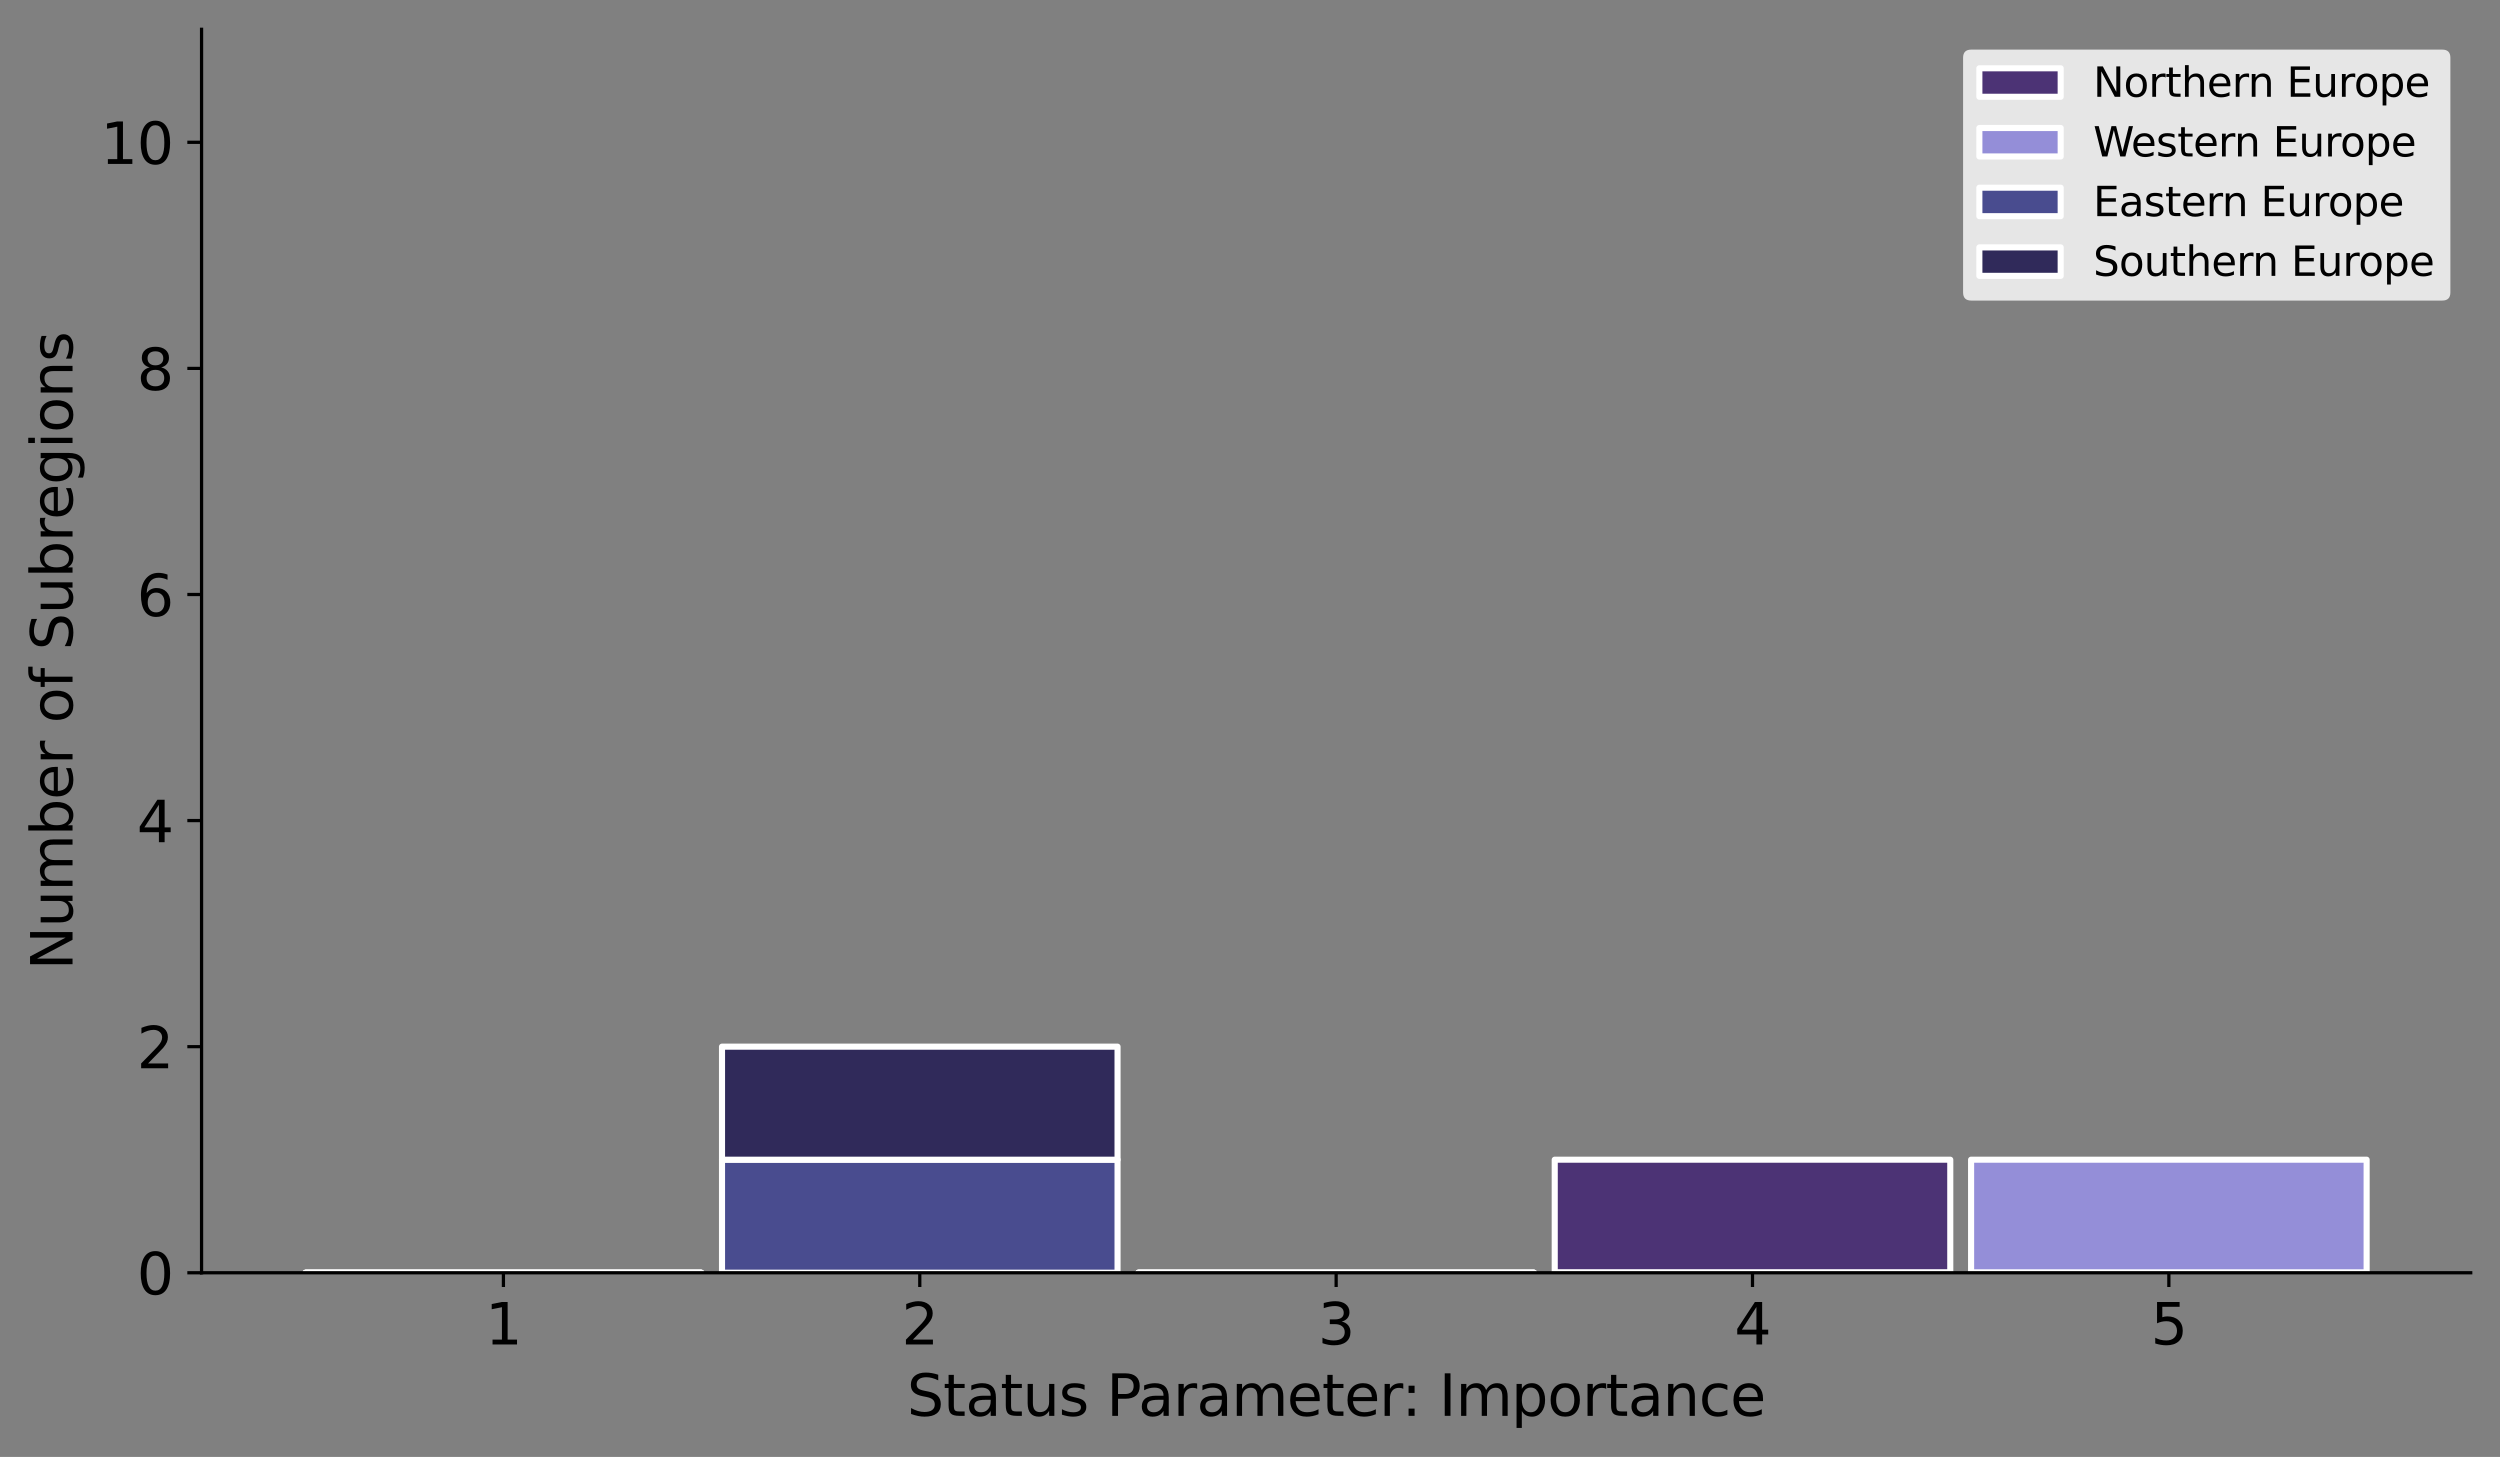 <?xml version="1.0" encoding="utf-8" standalone="no"?>
<!DOCTYPE svg PUBLIC "-//W3C//DTD SVG 1.1//EN"
  "http://www.w3.org/Graphics/SVG/1.1/DTD/svg11.dtd">
<svg xmlns:xlink="http://www.w3.org/1999/xlink" width="614.764pt" height="358.274pt" viewBox="0 0 614.764 358.274" xmlns="http://www.w3.org/2000/svg" version="1.1">
 <rect x="0" y="0" width="614.764" height="358.274" fill="#808080" stroke="none"/>
 <defs>
  <style type="text/css">*{stroke-linejoin: round; stroke-linecap: butt}</style>
 </defs>
 <g id="figure_1">
  <g id="patch_1">
   <path d="M 0 358.274 
L 614.764 358.274 
L 614.764 0 
L 0 0 
L 0 358.274 
z
" style="fill: none"/>
  </g>
  <g id="axes_1">
   <g id="patch_2">
    <path d="M 49.564 312.975 
L 607.564 312.975 
L 607.564 7.2 
L 49.564 7.2 
L 49.564 312.975 
z
" style="fill: none"/>
   </g>
   <g id="patch_3">
    <path d="M 75.161 312.975 
L 172.427 312.975 
L 172.427 312.975 
L 75.161 312.975 
z
" clip-path="url(#paf79a52381)" style="fill: #4c3375; stroke: #ffffff; stroke-width: 1.5; stroke-linejoin: miter"/>
   </g>
   <g id="patch_4">
    <path d="M 177.546 312.975 
L 274.812 312.975 
L 274.812 312.975 
L 177.546 312.975 
z
" clip-path="url(#paf79a52381)" style="fill: #4c3375; stroke: #ffffff; stroke-width: 1.5; stroke-linejoin: miter"/>
   </g>
   <g id="patch_5">
    <path d="M 279.931 312.975 
L 377.197 312.975 
L 377.197 312.975 
L 279.931 312.975 
z
" clip-path="url(#paf79a52381)" style="fill: #4c3375; stroke: #ffffff; stroke-width: 1.5; stroke-linejoin: miter"/>
   </g>
   <g id="patch_6">
    <path d="M 382.317 312.975 
L 479.583 312.975 
L 479.583 285.177 
L 382.317 285.177 
z
" clip-path="url(#paf79a52381)" style="fill: #4c3375; stroke: #ffffff; stroke-width: 1.5; stroke-linejoin: miter"/>
   </g>
   <g id="patch_7">
    <path d="M 484.702 312.975 
L 581.968 312.975 
L 581.968 312.975 
L 484.702 312.975 
z
" clip-path="url(#paf79a52381)" style="fill: #4c3375; stroke: #ffffff; stroke-width: 1.5; stroke-linejoin: miter"/>
   </g>
   <g id="patch_8">
    <path d="M 75.161 312.975 
L 172.427 312.975 
L 172.427 312.975 
L 75.161 312.975 
z
" clip-path="url(#paf79a52381)" style="fill: #948ed8; stroke: #ffffff; stroke-width: 1.5; stroke-linejoin: miter"/>
   </g>
   <g id="patch_9">
    <path d="M 177.546 312.975 
L 274.812 312.975 
L 274.812 312.975 
L 177.546 312.975 
z
" clip-path="url(#paf79a52381)" style="fill: #948ed8; stroke: #ffffff; stroke-width: 1.5; stroke-linejoin: miter"/>
   </g>
   <g id="patch_10">
    <path d="M 279.931 312.975 
L 377.197 312.975 
L 377.197 312.975 
L 279.931 312.975 
z
" clip-path="url(#paf79a52381)" style="fill: #948ed8; stroke: #ffffff; stroke-width: 1.5; stroke-linejoin: miter"/>
   </g>
   <g id="patch_11">
    <path d="M 382.317 312.975 
L 479.583 312.975 
L 479.583 312.975 
L 382.317 312.975 
z
" clip-path="url(#paf79a52381)" style="fill: #948ed8; stroke: #ffffff; stroke-width: 1.5; stroke-linejoin: miter"/>
   </g>
   <g id="patch_12">
    <path d="M 484.702 312.975 
L 581.968 312.975 
L 581.968 285.177 
L 484.702 285.177 
z
" clip-path="url(#paf79a52381)" style="fill: #948ed8; stroke: #ffffff; stroke-width: 1.5; stroke-linejoin: miter"/>
   </g>
   <g id="patch_13">
    <path d="M 75.161 312.975 
L 172.427 312.975 
L 172.427 312.975 
L 75.161 312.975 
z
" clip-path="url(#paf79a52381)" style="fill: #494c8f; stroke: #ffffff; stroke-width: 1.5; stroke-linejoin: miter"/>
   </g>
   <g id="patch_14">
    <path d="M 177.546 312.975 
L 274.812 312.975 
L 274.812 285.177 
L 177.546 285.177 
z
" clip-path="url(#paf79a52381)" style="fill: #494c8f; stroke: #ffffff; stroke-width: 1.5; stroke-linejoin: miter"/>
   </g>
   <g id="patch_15">
    <path d="M 279.931 312.975 
L 377.197 312.975 
L 377.197 312.975 
L 279.931 312.975 
z
" clip-path="url(#paf79a52381)" style="fill: #494c8f; stroke: #ffffff; stroke-width: 1.5; stroke-linejoin: miter"/>
   </g>
   <g id="patch_16">
    <path d="M 382.317 312.975 
L 479.583 312.975 
L 479.583 312.975 
L 382.317 312.975 
z
" clip-path="url(#paf79a52381)" style="fill: #494c8f; stroke: #ffffff; stroke-width: 1.5; stroke-linejoin: miter"/>
   </g>
   <g id="patch_17">
    <path d="M 484.702 312.975 
L 581.968 312.975 
L 581.968 312.975 
L 484.702 312.975 
z
" clip-path="url(#paf79a52381)" style="fill: #494c8f; stroke: #ffffff; stroke-width: 1.5; stroke-linejoin: miter"/>
   </g>
   <g id="patch_18">
    <path d="M 75.161 312.975 
L 172.427 312.975 
L 172.427 312.975 
L 75.161 312.975 
z
" clip-path="url(#paf79a52381)" style="fill: #302a5a; stroke: #ffffff; stroke-width: 1.5; stroke-linejoin: miter"/>
   </g>
   <g id="patch_19">
    <path d="M 177.546 285.177 
L 274.812 285.177 
L 274.812 257.38 
L 177.546 257.38 
z
" clip-path="url(#paf79a52381)" style="fill: #302a5a; stroke: #ffffff; stroke-width: 1.5; stroke-linejoin: miter"/>
   </g>
   <g id="patch_20">
    <path d="M 279.931 312.975 
L 377.197 312.975 
L 377.197 312.975 
L 279.931 312.975 
z
" clip-path="url(#paf79a52381)" style="fill: #302a5a; stroke: #ffffff; stroke-width: 1.5; stroke-linejoin: miter"/>
   </g>
   <g id="patch_21">
    <path d="M 382.317 312.975 
L 479.583 312.975 
L 479.583 312.975 
L 382.317 312.975 
z
" clip-path="url(#paf79a52381)" style="fill: #302a5a; stroke: #ffffff; stroke-width: 1.5; stroke-linejoin: miter"/>
   </g>
   <g id="patch_22">
    <path d="M 484.702 312.975 
L 581.968 312.975 
L 581.968 312.975 
L 484.702 312.975 
z
" clip-path="url(#paf79a52381)" style="fill: #302a5a; stroke: #ffffff; stroke-width: 1.5; stroke-linejoin: miter"/>
   </g>
   <g id="matplotlib.axis_1">
    <g id="xtick_1">
     <g id="line2d_1">
      <defs>
       <path id="m94d2da9df3" d="M 0 0 
L 0 3.5 
" style="stroke: #000000; stroke-width: 0.8"/>
      </defs>
      <g>
       <use xlink:href="#m94d2da9df3" x="123.794" y="312.975" style="stroke: #000000; stroke-width: 0.8"/>
      </g>
     </g>
     <g id="text_1">
      <!-- 1 -->
      <g transform="translate(119.34 330.613)scale(0.14 -0.14)">
       <defs>
        <path id="DejaVuSans-31" d="M 794 531 
L 1825 531 
L 1825 4091 
L 703 3866 
L 703 4441 
L 1819 4666 
L 2450 4666 
L 2450 531 
L 3481 531 
L 3481 0 
L 794 0 
L 794 531 
z
" transform="scale(0.016)"/>
       </defs>
       <use xlink:href="#DejaVuSans-31"/>
      </g>
     </g>
    </g>
    <g id="xtick_2">
     <g id="line2d_2">
      <g>
       <use xlink:href="#m94d2da9df3" x="226.179" y="312.975" style="stroke: #000000; stroke-width: 0.8"/>
      </g>
     </g>
     <g id="text_2">
      <!-- 2 -->
      <g transform="translate(221.725 330.613)scale(0.14 -0.14)">
       <defs>
        <path id="DejaVuSans-32" d="M 1228 531 
L 3431 531 
L 3431 0 
L 469 0 
L 469 531 
Q 828 903 1448 1529 
Q 2069 2156 2228 2338 
Q 2531 2678 2651 2914 
Q 2772 3150 2772 3378 
Q 2772 3750 2511 3984 
Q 2250 4219 1831 4219 
Q 1534 4219 1204 4116 
Q 875 4013 500 3803 
L 500 4441 
Q 881 4594 1212 4672 
Q 1544 4750 1819 4750 
Q 2544 4750 2975 4387 
Q 3406 4025 3406 3419 
Q 3406 3131 3298 2873 
Q 3191 2616 2906 2266 
Q 2828 2175 2409 1742 
Q 1991 1309 1228 531 
z
" transform="scale(0.016)"/>
       </defs>
       <use xlink:href="#DejaVuSans-32"/>
      </g>
     </g>
    </g>
    <g id="xtick_3">
     <g id="line2d_3">
      <g>
       <use xlink:href="#m94d2da9df3" x="328.564" y="312.975" style="stroke: #000000; stroke-width: 0.8"/>
      </g>
     </g>
     <g id="text_3">
      <!-- 3 -->
      <g transform="translate(324.111 330.613)scale(0.14 -0.14)">
       <defs>
        <path id="DejaVuSans-33" d="M 2597 2516 
Q 3050 2419 3304 2112 
Q 3559 1806 3559 1356 
Q 3559 666 3084 287 
Q 2609 -91 1734 -91 
Q 1441 -91 1130 -33 
Q 819 25 488 141 
L 488 750 
Q 750 597 1062 519 
Q 1375 441 1716 441 
Q 2309 441 2620 675 
Q 2931 909 2931 1356 
Q 2931 1769 2642 2001 
Q 2353 2234 1838 2234 
L 1294 2234 
L 1294 2753 
L 1863 2753 
Q 2328 2753 2575 2939 
Q 2822 3125 2822 3475 
Q 2822 3834 2567 4026 
Q 2313 4219 1838 4219 
Q 1578 4219 1281 4162 
Q 984 4106 628 3988 
L 628 4550 
Q 988 4650 1302 4700 
Q 1616 4750 1894 4750 
Q 2613 4750 3031 4423 
Q 3450 4097 3450 3541 
Q 3450 3153 3228 2886 
Q 3006 2619 2597 2516 
z
" transform="scale(0.016)"/>
       </defs>
       <use xlink:href="#DejaVuSans-33"/>
      </g>
     </g>
    </g>
    <g id="xtick_4">
     <g id="line2d_4">
      <g>
       <use xlink:href="#m94d2da9df3" x="430.95" y="312.975" style="stroke: #000000; stroke-width: 0.8"/>
      </g>
     </g>
     <g id="text_4">
      <!-- 4 -->
      <g transform="translate(426.496 330.613)scale(0.14 -0.14)">
       <defs>
        <path id="DejaVuSans-34" d="M 2419 4116 
L 825 1625 
L 2419 1625 
L 2419 4116 
z
M 2253 4666 
L 3047 4666 
L 3047 1625 
L 3713 1625 
L 3713 1100 
L 3047 1100 
L 3047 0 
L 2419 0 
L 2419 1100 
L 313 1100 
L 313 1709 
L 2253 4666 
z
" transform="scale(0.016)"/>
       </defs>
       <use xlink:href="#DejaVuSans-34"/>
      </g>
     </g>
    </g>
    <g id="xtick_5">
     <g id="line2d_5">
      <g>
       <use xlink:href="#m94d2da9df3" x="533.335" y="312.975" style="stroke: #000000; stroke-width: 0.8"/>
      </g>
     </g>
     <g id="text_5">
      <!-- 5 -->
      <g transform="translate(528.881 330.613)scale(0.14 -0.14)">
       <defs>
        <path id="DejaVuSans-35" d="M 691 4666 
L 3169 4666 
L 3169 4134 
L 1269 4134 
L 1269 2991 
Q 1406 3038 1543 3061 
Q 1681 3084 1819 3084 
Q 2600 3084 3056 2656 
Q 3513 2228 3513 1497 
Q 3513 744 3044 326 
Q 2575 -91 1722 -91 
Q 1428 -91 1123 -41 
Q 819 9 494 109 
L 494 744 
Q 775 591 1075 516 
Q 1375 441 1709 441 
Q 2250 441 2565 725 
Q 2881 1009 2881 1497 
Q 2881 1984 2565 2268 
Q 2250 2553 1709 2553 
Q 1456 2553 1204 2497 
Q 953 2441 691 2322 
L 691 4666 
z
" transform="scale(0.016)"/>
       </defs>
       <use xlink:href="#DejaVuSans-35"/>
      </g>
     </g>
    </g>
    <g id="text_6">
     <!-- Status Parameter: Importance -->
     <g transform="translate(223.043 348.162)scale(0.14 -0.14)">
      <defs>
       <path id="DejaVuSans-53" d="M 3425 4513 
L 3425 3897 
Q 3066 4069 2747 4153 
Q 2428 4238 2131 4238 
Q 1616 4238 1336 4038 
Q 1056 3838 1056 3469 
Q 1056 3159 1242 3001 
Q 1428 2844 1947 2747 
L 2328 2669 
Q 3034 2534 3370 2195 
Q 3706 1856 3706 1288 
Q 3706 609 3251 259 
Q 2797 -91 1919 -91 
Q 1588 -91 1214 -16 
Q 841 59 441 206 
L 441 856 
Q 825 641 1194 531 
Q 1563 422 1919 422 
Q 2459 422 2753 634 
Q 3047 847 3047 1241 
Q 3047 1584 2836 1778 
Q 2625 1972 2144 2069 
L 1759 2144 
Q 1053 2284 737 2584 
Q 422 2884 422 3419 
Q 422 4038 858 4394 
Q 1294 4750 2059 4750 
Q 2388 4750 2728 4690 
Q 3069 4631 3425 4513 
z
" transform="scale(0.016)"/>
       <path id="DejaVuSans-74" d="M 1172 4494 
L 1172 3500 
L 2356 3500 
L 2356 3053 
L 1172 3053 
L 1172 1153 
Q 1172 725 1289 603 
Q 1406 481 1766 481 
L 2356 481 
L 2356 0 
L 1766 0 
Q 1100 0 847 248 
Q 594 497 594 1153 
L 594 3053 
L 172 3053 
L 172 3500 
L 594 3500 
L 594 4494 
L 1172 4494 
z
" transform="scale(0.016)"/>
       <path id="DejaVuSans-61" d="M 2194 1759 
Q 1497 1759 1228 1600 
Q 959 1441 959 1056 
Q 959 750 1161 570 
Q 1363 391 1709 391 
Q 2188 391 2477 730 
Q 2766 1069 2766 1631 
L 2766 1759 
L 2194 1759 
z
M 3341 1997 
L 3341 0 
L 2766 0 
L 2766 531 
Q 2569 213 2275 61 
Q 1981 -91 1556 -91 
Q 1019 -91 701 211 
Q 384 513 384 1019 
Q 384 1609 779 1909 
Q 1175 2209 1959 2209 
L 2766 2209 
L 2766 2266 
Q 2766 2663 2505 2880 
Q 2244 3097 1772 3097 
Q 1472 3097 1187 3025 
Q 903 2953 641 2809 
L 641 3341 
Q 956 3463 1253 3523 
Q 1550 3584 1831 3584 
Q 2591 3584 2966 3190 
Q 3341 2797 3341 1997 
z
" transform="scale(0.016)"/>
       <path id="DejaVuSans-75" d="M 544 1381 
L 544 3500 
L 1119 3500 
L 1119 1403 
Q 1119 906 1312 657 
Q 1506 409 1894 409 
Q 2359 409 2629 706 
Q 2900 1003 2900 1516 
L 2900 3500 
L 3475 3500 
L 3475 0 
L 2900 0 
L 2900 538 
Q 2691 219 2414 64 
Q 2138 -91 1772 -91 
Q 1169 -91 856 284 
Q 544 659 544 1381 
z
M 1991 3584 
L 1991 3584 
z
" transform="scale(0.016)"/>
       <path id="DejaVuSans-73" d="M 2834 3397 
L 2834 2853 
Q 2591 2978 2328 3040 
Q 2066 3103 1784 3103 
Q 1356 3103 1142 2972 
Q 928 2841 928 2578 
Q 928 2378 1081 2264 
Q 1234 2150 1697 2047 
L 1894 2003 
Q 2506 1872 2764 1633 
Q 3022 1394 3022 966 
Q 3022 478 2636 193 
Q 2250 -91 1575 -91 
Q 1294 -91 989 -36 
Q 684 19 347 128 
L 347 722 
Q 666 556 975 473 
Q 1284 391 1588 391 
Q 1994 391 2212 530 
Q 2431 669 2431 922 
Q 2431 1156 2273 1281 
Q 2116 1406 1581 1522 
L 1381 1569 
Q 847 1681 609 1914 
Q 372 2147 372 2553 
Q 372 3047 722 3315 
Q 1072 3584 1716 3584 
Q 2034 3584 2315 3537 
Q 2597 3491 2834 3397 
z
" transform="scale(0.016)"/>
       <path id="DejaVuSans-20" transform="scale(0.016)"/>
       <path id="DejaVuSans-50" d="M 1259 4147 
L 1259 2394 
L 2053 2394 
Q 2494 2394 2734 2622 
Q 2975 2850 2975 3272 
Q 2975 3691 2734 3919 
Q 2494 4147 2053 4147 
L 1259 4147 
z
M 628 4666 
L 2053 4666 
Q 2838 4666 3239 4311 
Q 3641 3956 3641 3272 
Q 3641 2581 3239 2228 
Q 2838 1875 2053 1875 
L 1259 1875 
L 1259 0 
L 628 0 
L 628 4666 
z
" transform="scale(0.016)"/>
       <path id="DejaVuSans-72" d="M 2631 2963 
Q 2534 3019 2420 3045 
Q 2306 3072 2169 3072 
Q 1681 3072 1420 2755 
Q 1159 2438 1159 1844 
L 1159 0 
L 581 0 
L 581 3500 
L 1159 3500 
L 1159 2956 
Q 1341 3275 1631 3429 
Q 1922 3584 2338 3584 
Q 2397 3584 2469 3576 
Q 2541 3569 2628 3553 
L 2631 2963 
z
" transform="scale(0.016)"/>
       <path id="DejaVuSans-6d" d="M 3328 2828 
Q 3544 3216 3844 3400 
Q 4144 3584 4550 3584 
Q 5097 3584 5394 3201 
Q 5691 2819 5691 2113 
L 5691 0 
L 5113 0 
L 5113 2094 
Q 5113 2597 4934 2840 
Q 4756 3084 4391 3084 
Q 3944 3084 3684 2787 
Q 3425 2491 3425 1978 
L 3425 0 
L 2847 0 
L 2847 2094 
Q 2847 2600 2669 2842 
Q 2491 3084 2119 3084 
Q 1678 3084 1418 2786 
Q 1159 2488 1159 1978 
L 1159 0 
L 581 0 
L 581 3500 
L 1159 3500 
L 1159 2956 
Q 1356 3278 1631 3431 
Q 1906 3584 2284 3584 
Q 2666 3584 2933 3390 
Q 3200 3197 3328 2828 
z
" transform="scale(0.016)"/>
       <path id="DejaVuSans-65" d="M 3597 1894 
L 3597 1613 
L 953 1613 
Q 991 1019 1311 708 
Q 1631 397 2203 397 
Q 2534 397 2845 478 
Q 3156 559 3463 722 
L 3463 178 
Q 3153 47 2828 -22 
Q 2503 -91 2169 -91 
Q 1331 -91 842 396 
Q 353 884 353 1716 
Q 353 2575 817 3079 
Q 1281 3584 2069 3584 
Q 2775 3584 3186 3129 
Q 3597 2675 3597 1894 
z
M 3022 2063 
Q 3016 2534 2758 2815 
Q 2500 3097 2075 3097 
Q 1594 3097 1305 2825 
Q 1016 2553 972 2059 
L 3022 2063 
z
" transform="scale(0.016)"/>
       <path id="DejaVuSans-3a" d="M 750 794 
L 1409 794 
L 1409 0 
L 750 0 
L 750 794 
z
M 750 3309 
L 1409 3309 
L 1409 2516 
L 750 2516 
L 750 3309 
z
" transform="scale(0.016)"/>
       <path id="DejaVuSans-49" d="M 628 4666 
L 1259 4666 
L 1259 0 
L 628 0 
L 628 4666 
z
" transform="scale(0.016)"/>
       <path id="DejaVuSans-70" d="M 1159 525 
L 1159 -1331 
L 581 -1331 
L 581 3500 
L 1159 3500 
L 1159 2969 
Q 1341 3281 1617 3432 
Q 1894 3584 2278 3584 
Q 2916 3584 3314 3078 
Q 3713 2572 3713 1747 
Q 3713 922 3314 415 
Q 2916 -91 2278 -91 
Q 1894 -91 1617 61 
Q 1341 213 1159 525 
z
M 3116 1747 
Q 3116 2381 2855 2742 
Q 2594 3103 2138 3103 
Q 1681 3103 1420 2742 
Q 1159 2381 1159 1747 
Q 1159 1113 1420 752 
Q 1681 391 2138 391 
Q 2594 391 2855 752 
Q 3116 1113 3116 1747 
z
" transform="scale(0.016)"/>
       <path id="DejaVuSans-6f" d="M 1959 3097 
Q 1497 3097 1228 2736 
Q 959 2375 959 1747 
Q 959 1119 1226 758 
Q 1494 397 1959 397 
Q 2419 397 2687 759 
Q 2956 1122 2956 1747 
Q 2956 2369 2687 2733 
Q 2419 3097 1959 3097 
z
M 1959 3584 
Q 2709 3584 3137 3096 
Q 3566 2609 3566 1747 
Q 3566 888 3137 398 
Q 2709 -91 1959 -91 
Q 1206 -91 779 398 
Q 353 888 353 1747 
Q 353 2609 779 3096 
Q 1206 3584 1959 3584 
z
" transform="scale(0.016)"/>
       <path id="DejaVuSans-6e" d="M 3513 2113 
L 3513 0 
L 2938 0 
L 2938 2094 
Q 2938 2591 2744 2837 
Q 2550 3084 2163 3084 
Q 1697 3084 1428 2787 
Q 1159 2491 1159 1978 
L 1159 0 
L 581 0 
L 581 3500 
L 1159 3500 
L 1159 2956 
Q 1366 3272 1645 3428 
Q 1925 3584 2291 3584 
Q 2894 3584 3203 3211 
Q 3513 2838 3513 2113 
z
" transform="scale(0.016)"/>
       <path id="DejaVuSans-63" d="M 3122 3366 
L 3122 2828 
Q 2878 2963 2633 3030 
Q 2388 3097 2138 3097 
Q 1578 3097 1268 2742 
Q 959 2388 959 1747 
Q 959 1106 1268 751 
Q 1578 397 2138 397 
Q 2388 397 2633 464 
Q 2878 531 3122 666 
L 3122 134 
Q 2881 22 2623 -34 
Q 2366 -91 2075 -91 
Q 1284 -91 818 406 
Q 353 903 353 1747 
Q 353 2603 823 3093 
Q 1294 3584 2113 3584 
Q 2378 3584 2631 3529 
Q 2884 3475 3122 3366 
z
" transform="scale(0.016)"/>
      </defs>
      <use xlink:href="#DejaVuSans-53"/>
      <use xlink:href="#DejaVuSans-74" x="63.477"/>
      <use xlink:href="#DejaVuSans-61" x="102.686"/>
      <use xlink:href="#DejaVuSans-74" x="163.965"/>
      <use xlink:href="#DejaVuSans-75" x="203.174"/>
      <use xlink:href="#DejaVuSans-73" x="266.553"/>
      <use xlink:href="#DejaVuSans-20" x="318.652"/>
      <use xlink:href="#DejaVuSans-50" x="350.439"/>
      <use xlink:href="#DejaVuSans-61" x="406.242"/>
      <use xlink:href="#DejaVuSans-72" x="467.521"/>
      <use xlink:href="#DejaVuSans-61" x="508.635"/>
      <use xlink:href="#DejaVuSans-6d" x="569.914"/>
      <use xlink:href="#DejaVuSans-65" x="667.326"/>
      <use xlink:href="#DejaVuSans-74" x="728.85"/>
      <use xlink:href="#DejaVuSans-65" x="768.059"/>
      <use xlink:href="#DejaVuSans-72" x="829.582"/>
      <use xlink:href="#DejaVuSans-3a" x="868.945"/>
      <use xlink:href="#DejaVuSans-20" x="902.637"/>
      <use xlink:href="#DejaVuSans-49" x="934.424"/>
      <use xlink:href="#DejaVuSans-6d" x="963.916"/>
      <use xlink:href="#DejaVuSans-70" x="1061.328"/>
      <use xlink:href="#DejaVuSans-6f" x="1124.805"/>
      <use xlink:href="#DejaVuSans-72" x="1185.986"/>
      <use xlink:href="#DejaVuSans-74" x="1227.1"/>
      <use xlink:href="#DejaVuSans-61" x="1266.309"/>
      <use xlink:href="#DejaVuSans-6e" x="1327.588"/>
      <use xlink:href="#DejaVuSans-63" x="1390.967"/>
      <use xlink:href="#DejaVuSans-65" x="1445.947"/>
     </g>
    </g>
   </g>
   <g id="matplotlib.axis_2">
    <g id="ytick_1">
     <g id="line2d_6">
      <defs>
       <path id="m4695d11a33" d="M 0 0 
L -3.5 0 
" style="stroke: #000000; stroke-width: 0.8"/>
      </defs>
      <g>
       <use xlink:href="#m4695d11a33" x="49.564" y="312.975" style="stroke: #000000; stroke-width: 0.8"/>
      </g>
     </g>
     <g id="text_7">
      <!-- 0 -->
      <g transform="translate(33.657 318.294)scale(0.14 -0.14)">
       <defs>
        <path id="DejaVuSans-30" d="M 2034 4250 
Q 1547 4250 1301 3770 
Q 1056 3291 1056 2328 
Q 1056 1369 1301 889 
Q 1547 409 2034 409 
Q 2525 409 2770 889 
Q 3016 1369 3016 2328 
Q 3016 3291 2770 3770 
Q 2525 4250 2034 4250 
z
M 2034 4750 
Q 2819 4750 3233 4129 
Q 3647 3509 3647 2328 
Q 3647 1150 3233 529 
Q 2819 -91 2034 -91 
Q 1250 -91 836 529 
Q 422 1150 422 2328 
Q 422 3509 836 4129 
Q 1250 4750 2034 4750 
z
" transform="scale(0.016)"/>
       </defs>
       <use xlink:href="#DejaVuSans-30"/>
      </g>
     </g>
    </g>
    <g id="ytick_2">
     <g id="line2d_7">
      <g>
       <use xlink:href="#m4695d11a33" x="49.564" y="257.38" style="stroke: #000000; stroke-width: 0.8"/>
      </g>
     </g>
     <g id="text_8">
      <!-- 2 -->
      <g transform="translate(33.657 262.698)scale(0.14 -0.14)">
       <use xlink:href="#DejaVuSans-32"/>
      </g>
     </g>
    </g>
    <g id="ytick_3">
     <g id="line2d_8">
      <g>
       <use xlink:href="#m4695d11a33" x="49.564" y="201.784" style="stroke: #000000; stroke-width: 0.8"/>
      </g>
     </g>
     <g id="text_9">
      <!-- 4 -->
      <g transform="translate(33.657 207.103)scale(0.14 -0.14)">
       <use xlink:href="#DejaVuSans-34"/>
      </g>
     </g>
    </g>
    <g id="ytick_4">
     <g id="line2d_9">
      <g>
       <use xlink:href="#m4695d11a33" x="49.564" y="146.189" style="stroke: #000000; stroke-width: 0.8"/>
      </g>
     </g>
     <g id="text_10">
      <!-- 6 -->
      <g transform="translate(33.657 151.508)scale(0.14 -0.14)">
       <defs>
        <path id="DejaVuSans-36" d="M 2113 2584 
Q 1688 2584 1439 2293 
Q 1191 2003 1191 1497 
Q 1191 994 1439 701 
Q 1688 409 2113 409 
Q 2538 409 2786 701 
Q 3034 994 3034 1497 
Q 3034 2003 2786 2293 
Q 2538 2584 2113 2584 
z
M 3366 4563 
L 3366 3988 
Q 3128 4100 2886 4159 
Q 2644 4219 2406 4219 
Q 1781 4219 1451 3797 
Q 1122 3375 1075 2522 
Q 1259 2794 1537 2939 
Q 1816 3084 2150 3084 
Q 2853 3084 3261 2657 
Q 3669 2231 3669 1497 
Q 3669 778 3244 343 
Q 2819 -91 2113 -91 
Q 1303 -91 875 529 
Q 447 1150 447 2328 
Q 447 3434 972 4092 
Q 1497 4750 2381 4750 
Q 2619 4750 2861 4703 
Q 3103 4656 3366 4563 
z
" transform="scale(0.016)"/>
       </defs>
       <use xlink:href="#DejaVuSans-36"/>
      </g>
     </g>
    </g>
    <g id="ytick_5">
     <g id="line2d_10">
      <g>
       <use xlink:href="#m4695d11a33" x="49.564" y="90.593" style="stroke: #000000; stroke-width: 0.8"/>
      </g>
     </g>
     <g id="text_11">
      <!-- 8 -->
      <g transform="translate(33.657 95.912)scale(0.14 -0.14)">
       <defs>
        <path id="DejaVuSans-38" d="M 2034 2216 
Q 1584 2216 1326 1975 
Q 1069 1734 1069 1313 
Q 1069 891 1326 650 
Q 1584 409 2034 409 
Q 2484 409 2743 651 
Q 3003 894 3003 1313 
Q 3003 1734 2745 1975 
Q 2488 2216 2034 2216 
z
M 1403 2484 
Q 997 2584 770 2862 
Q 544 3141 544 3541 
Q 544 4100 942 4425 
Q 1341 4750 2034 4750 
Q 2731 4750 3128 4425 
Q 3525 4100 3525 3541 
Q 3525 3141 3298 2862 
Q 3072 2584 2669 2484 
Q 3125 2378 3379 2068 
Q 3634 1759 3634 1313 
Q 3634 634 3220 271 
Q 2806 -91 2034 -91 
Q 1263 -91 848 271 
Q 434 634 434 1313 
Q 434 1759 690 2068 
Q 947 2378 1403 2484 
z
M 1172 3481 
Q 1172 3119 1398 2916 
Q 1625 2713 2034 2713 
Q 2441 2713 2670 2916 
Q 2900 3119 2900 3481 
Q 2900 3844 2670 4047 
Q 2441 4250 2034 4250 
Q 1625 4250 1398 4047 
Q 1172 3844 1172 3481 
z
" transform="scale(0.016)"/>
       </defs>
       <use xlink:href="#DejaVuSans-38"/>
      </g>
     </g>
    </g>
    <g id="ytick_6">
     <g id="line2d_11">
      <g>
       <use xlink:href="#m4695d11a33" x="49.564" y="34.998" style="stroke: #000000; stroke-width: 0.8"/>
      </g>
     </g>
     <g id="text_12">
      <!-- 10 -->
      <g transform="translate(24.749 40.317)scale(0.14 -0.14)">
       <use xlink:href="#DejaVuSans-31"/>
       <use xlink:href="#DejaVuSans-30" x="63.623"/>
      </g>
     </g>
    </g>
    <g id="text_13">
     <!-- Number of Subregions -->
     <g transform="translate(17.838 238.51)rotate(-90)scale(0.14 -0.14)">
      <defs>
       <path id="DejaVuSans-4e" d="M 628 4666 
L 1478 4666 
L 3547 763 
L 3547 4666 
L 4159 4666 
L 4159 0 
L 3309 0 
L 1241 3903 
L 1241 0 
L 628 0 
L 628 4666 
z
" transform="scale(0.016)"/>
       <path id="DejaVuSans-62" d="M 3116 1747 
Q 3116 2381 2855 2742 
Q 2594 3103 2138 3103 
Q 1681 3103 1420 2742 
Q 1159 2381 1159 1747 
Q 1159 1113 1420 752 
Q 1681 391 2138 391 
Q 2594 391 2855 752 
Q 3116 1113 3116 1747 
z
M 1159 2969 
Q 1341 3281 1617 3432 
Q 1894 3584 2278 3584 
Q 2916 3584 3314 3078 
Q 3713 2572 3713 1747 
Q 3713 922 3314 415 
Q 2916 -91 2278 -91 
Q 1894 -91 1617 61 
Q 1341 213 1159 525 
L 1159 0 
L 581 0 
L 581 4863 
L 1159 4863 
L 1159 2969 
z
" transform="scale(0.016)"/>
       <path id="DejaVuSans-66" d="M 2375 4863 
L 2375 4384 
L 1825 4384 
Q 1516 4384 1395 4259 
Q 1275 4134 1275 3809 
L 1275 3500 
L 2222 3500 
L 2222 3053 
L 1275 3053 
L 1275 0 
L 697 0 
L 697 3053 
L 147 3053 
L 147 3500 
L 697 3500 
L 697 3744 
Q 697 4328 969 4595 
Q 1241 4863 1831 4863 
L 2375 4863 
z
" transform="scale(0.016)"/>
       <path id="DejaVuSans-67" d="M 2906 1791 
Q 2906 2416 2648 2759 
Q 2391 3103 1925 3103 
Q 1463 3103 1205 2759 
Q 947 2416 947 1791 
Q 947 1169 1205 825 
Q 1463 481 1925 481 
Q 2391 481 2648 825 
Q 2906 1169 2906 1791 
z
M 3481 434 
Q 3481 -459 3084 -895 
Q 2688 -1331 1869 -1331 
Q 1566 -1331 1297 -1286 
Q 1028 -1241 775 -1147 
L 775 -588 
Q 1028 -725 1275 -790 
Q 1522 -856 1778 -856 
Q 2344 -856 2625 -561 
Q 2906 -266 2906 331 
L 2906 616 
Q 2728 306 2450 153 
Q 2172 0 1784 0 
Q 1141 0 747 490 
Q 353 981 353 1791 
Q 353 2603 747 3093 
Q 1141 3584 1784 3584 
Q 2172 3584 2450 3431 
Q 2728 3278 2906 2969 
L 2906 3500 
L 3481 3500 
L 3481 434 
z
" transform="scale(0.016)"/>
       <path id="DejaVuSans-69" d="M 603 3500 
L 1178 3500 
L 1178 0 
L 603 0 
L 603 3500 
z
M 603 4863 
L 1178 4863 
L 1178 4134 
L 603 4134 
L 603 4863 
z
" transform="scale(0.016)"/>
      </defs>
      <use xlink:href="#DejaVuSans-4e"/>
      <use xlink:href="#DejaVuSans-75" x="74.805"/>
      <use xlink:href="#DejaVuSans-6d" x="138.184"/>
      <use xlink:href="#DejaVuSans-62" x="235.596"/>
      <use xlink:href="#DejaVuSans-65" x="299.072"/>
      <use xlink:href="#DejaVuSans-72" x="360.596"/>
      <use xlink:href="#DejaVuSans-20" x="401.709"/>
      <use xlink:href="#DejaVuSans-6f" x="433.496"/>
      <use xlink:href="#DejaVuSans-66" x="494.678"/>
      <use xlink:href="#DejaVuSans-20" x="529.883"/>
      <use xlink:href="#DejaVuSans-53" x="561.67"/>
      <use xlink:href="#DejaVuSans-75" x="625.146"/>
      <use xlink:href="#DejaVuSans-62" x="688.525"/>
      <use xlink:href="#DejaVuSans-72" x="752.002"/>
      <use xlink:href="#DejaVuSans-65" x="790.865"/>
      <use xlink:href="#DejaVuSans-67" x="852.389"/>
      <use xlink:href="#DejaVuSans-69" x="915.865"/>
      <use xlink:href="#DejaVuSans-6f" x="943.648"/>
      <use xlink:href="#DejaVuSans-6e" x="1004.83"/>
      <use xlink:href="#DejaVuSans-73" x="1068.209"/>
     </g>
    </g>
   </g>
   <g id="patch_23">
    <path d="M 49.564 312.975 
L 49.564 7.2 
" style="fill: none; stroke: #000000; stroke-width: 0.8; stroke-linejoin: miter; stroke-linecap: square"/>
   </g>
   <g id="patch_24">
    <path d="M 49.564 312.975 
L 607.564 312.975 
" style="fill: none; stroke: #000000; stroke-width: 0.8; stroke-linejoin: miter; stroke-linecap: square"/>
   </g>
   <g id="legend_1">
    <g id="patch_25">
     <path d="M 484.735 73.912 
L 600.564 73.912 
Q 602.564 73.912 602.564 71.912 
L 602.564 14.2 
Q 602.564 12.2 600.564 12.2 
L 484.735 12.2 
Q 482.735 12.2 482.735 14.2 
L 482.735 71.912 
Q 482.735 73.912 484.735 73.912 
z
" style="fill: #ffffff; opacity: 0.8"/>
    </g>
    <g id="patch_26">
     <path d="M 486.735 23.798 
L 506.735 23.798 
L 506.735 16.798 
L 486.735 16.798 
z
" style="fill: #4c3375; stroke: #ffffff; stroke-width: 1.5; stroke-linejoin: miter"/>
    </g>
    <g id="text_14">
     <!-- Northern Europe -->
     <g transform="translate(514.735 23.798)scale(0.1 -0.1)">
      <defs>
       <path id="DejaVuSans-68" d="M 3513 2113 
L 3513 0 
L 2938 0 
L 2938 2094 
Q 2938 2591 2744 2837 
Q 2550 3084 2163 3084 
Q 1697 3084 1428 2787 
Q 1159 2491 1159 1978 
L 1159 0 
L 581 0 
L 581 4863 
L 1159 4863 
L 1159 2956 
Q 1366 3272 1645 3428 
Q 1925 3584 2291 3584 
Q 2894 3584 3203 3211 
Q 3513 2838 3513 2113 
z
" transform="scale(0.016)"/>
       <path id="DejaVuSans-45" d="M 628 4666 
L 3578 4666 
L 3578 4134 
L 1259 4134 
L 1259 2753 
L 3481 2753 
L 3481 2222 
L 1259 2222 
L 1259 531 
L 3634 531 
L 3634 0 
L 628 0 
L 628 4666 
z
" transform="scale(0.016)"/>
      </defs>
      <use xlink:href="#DejaVuSans-4e"/>
      <use xlink:href="#DejaVuSans-6f" x="74.805"/>
      <use xlink:href="#DejaVuSans-72" x="135.986"/>
      <use xlink:href="#DejaVuSans-74" x="177.1"/>
      <use xlink:href="#DejaVuSans-68" x="216.309"/>
      <use xlink:href="#DejaVuSans-65" x="279.688"/>
      <use xlink:href="#DejaVuSans-72" x="341.211"/>
      <use xlink:href="#DejaVuSans-6e" x="380.574"/>
      <use xlink:href="#DejaVuSans-20" x="443.953"/>
      <use xlink:href="#DejaVuSans-45" x="475.74"/>
      <use xlink:href="#DejaVuSans-75" x="538.924"/>
      <use xlink:href="#DejaVuSans-72" x="602.303"/>
      <use xlink:href="#DejaVuSans-6f" x="641.166"/>
      <use xlink:href="#DejaVuSans-70" x="702.348"/>
      <use xlink:href="#DejaVuSans-65" x="765.824"/>
     </g>
    </g>
    <g id="patch_27">
     <path d="M 486.735 38.477 
L 506.735 38.477 
L 506.735 31.477 
L 486.735 31.477 
z
" style="fill: #948ed8; stroke: #ffffff; stroke-width: 1.5; stroke-linejoin: miter"/>
    </g>
    <g id="text_15">
     <!-- Western Europe -->
     <g transform="translate(514.735 38.477)scale(0.1 -0.1)">
      <defs>
       <path id="DejaVuSans-57" d="M 213 4666 
L 850 4666 
L 1831 722 
L 2809 4666 
L 3519 4666 
L 4500 722 
L 5478 4666 
L 6119 4666 
L 4947 0 
L 4153 0 
L 3169 4050 
L 2175 0 
L 1381 0 
L 213 4666 
z
" transform="scale(0.016)"/>
      </defs>
      <use xlink:href="#DejaVuSans-57"/>
      <use xlink:href="#DejaVuSans-65" x="93.002"/>
      <use xlink:href="#DejaVuSans-73" x="154.525"/>
      <use xlink:href="#DejaVuSans-74" x="206.625"/>
      <use xlink:href="#DejaVuSans-65" x="245.834"/>
      <use xlink:href="#DejaVuSans-72" x="307.357"/>
      <use xlink:href="#DejaVuSans-6e" x="346.721"/>
      <use xlink:href="#DejaVuSans-20" x="410.1"/>
      <use xlink:href="#DejaVuSans-45" x="441.887"/>
      <use xlink:href="#DejaVuSans-75" x="505.07"/>
      <use xlink:href="#DejaVuSans-72" x="568.449"/>
      <use xlink:href="#DejaVuSans-6f" x="607.312"/>
      <use xlink:href="#DejaVuSans-70" x="668.494"/>
      <use xlink:href="#DejaVuSans-65" x="731.971"/>
     </g>
    </g>
    <g id="patch_28">
     <path d="M 486.735 53.155 
L 506.735 53.155 
L 506.735 46.155 
L 486.735 46.155 
z
" style="fill: #494c8f; stroke: #ffffff; stroke-width: 1.5; stroke-linejoin: miter"/>
    </g>
    <g id="text_16">
     <!-- Eastern Europe -->
     <g transform="translate(514.735 53.155)scale(0.1 -0.1)">
      <use xlink:href="#DejaVuSans-45"/>
      <use xlink:href="#DejaVuSans-61" x="63.184"/>
      <use xlink:href="#DejaVuSans-73" x="124.463"/>
      <use xlink:href="#DejaVuSans-74" x="176.562"/>
      <use xlink:href="#DejaVuSans-65" x="215.771"/>
      <use xlink:href="#DejaVuSans-72" x="277.295"/>
      <use xlink:href="#DejaVuSans-6e" x="316.658"/>
      <use xlink:href="#DejaVuSans-20" x="380.037"/>
      <use xlink:href="#DejaVuSans-45" x="411.824"/>
      <use xlink:href="#DejaVuSans-75" x="475.008"/>
      <use xlink:href="#DejaVuSans-72" x="538.387"/>
      <use xlink:href="#DejaVuSans-6f" x="577.25"/>
      <use xlink:href="#DejaVuSans-70" x="638.432"/>
      <use xlink:href="#DejaVuSans-65" x="701.908"/>
     </g>
    </g>
    <g id="patch_29">
     <path d="M 486.735 67.833 
L 506.735 67.833 
L 506.735 60.833 
L 486.735 60.833 
z
" style="fill: #302a5a; stroke: #ffffff; stroke-width: 1.5; stroke-linejoin: miter"/>
    </g>
    <g id="text_17">
     <!-- Southern Europe -->
     <g transform="translate(514.735 67.833)scale(0.1 -0.1)">
      <use xlink:href="#DejaVuSans-53"/>
      <use xlink:href="#DejaVuSans-6f" x="63.477"/>
      <use xlink:href="#DejaVuSans-75" x="124.658"/>
      <use xlink:href="#DejaVuSans-74" x="188.037"/>
      <use xlink:href="#DejaVuSans-68" x="227.246"/>
      <use xlink:href="#DejaVuSans-65" x="290.625"/>
      <use xlink:href="#DejaVuSans-72" x="352.148"/>
      <use xlink:href="#DejaVuSans-6e" x="391.512"/>
      <use xlink:href="#DejaVuSans-20" x="454.891"/>
      <use xlink:href="#DejaVuSans-45" x="486.678"/>
      <use xlink:href="#DejaVuSans-75" x="549.861"/>
      <use xlink:href="#DejaVuSans-72" x="613.24"/>
      <use xlink:href="#DejaVuSans-6f" x="652.104"/>
      <use xlink:href="#DejaVuSans-70" x="713.285"/>
      <use xlink:href="#DejaVuSans-65" x="776.762"/>
     </g>
    </g>
   </g>
  </g>
 </g>
 <defs>
  <clipPath id="paf79a52381">
   <rect x="49.564" y="7.2" width="558" height="305.775"/>
  </clipPath>
 </defs>
</svg>
